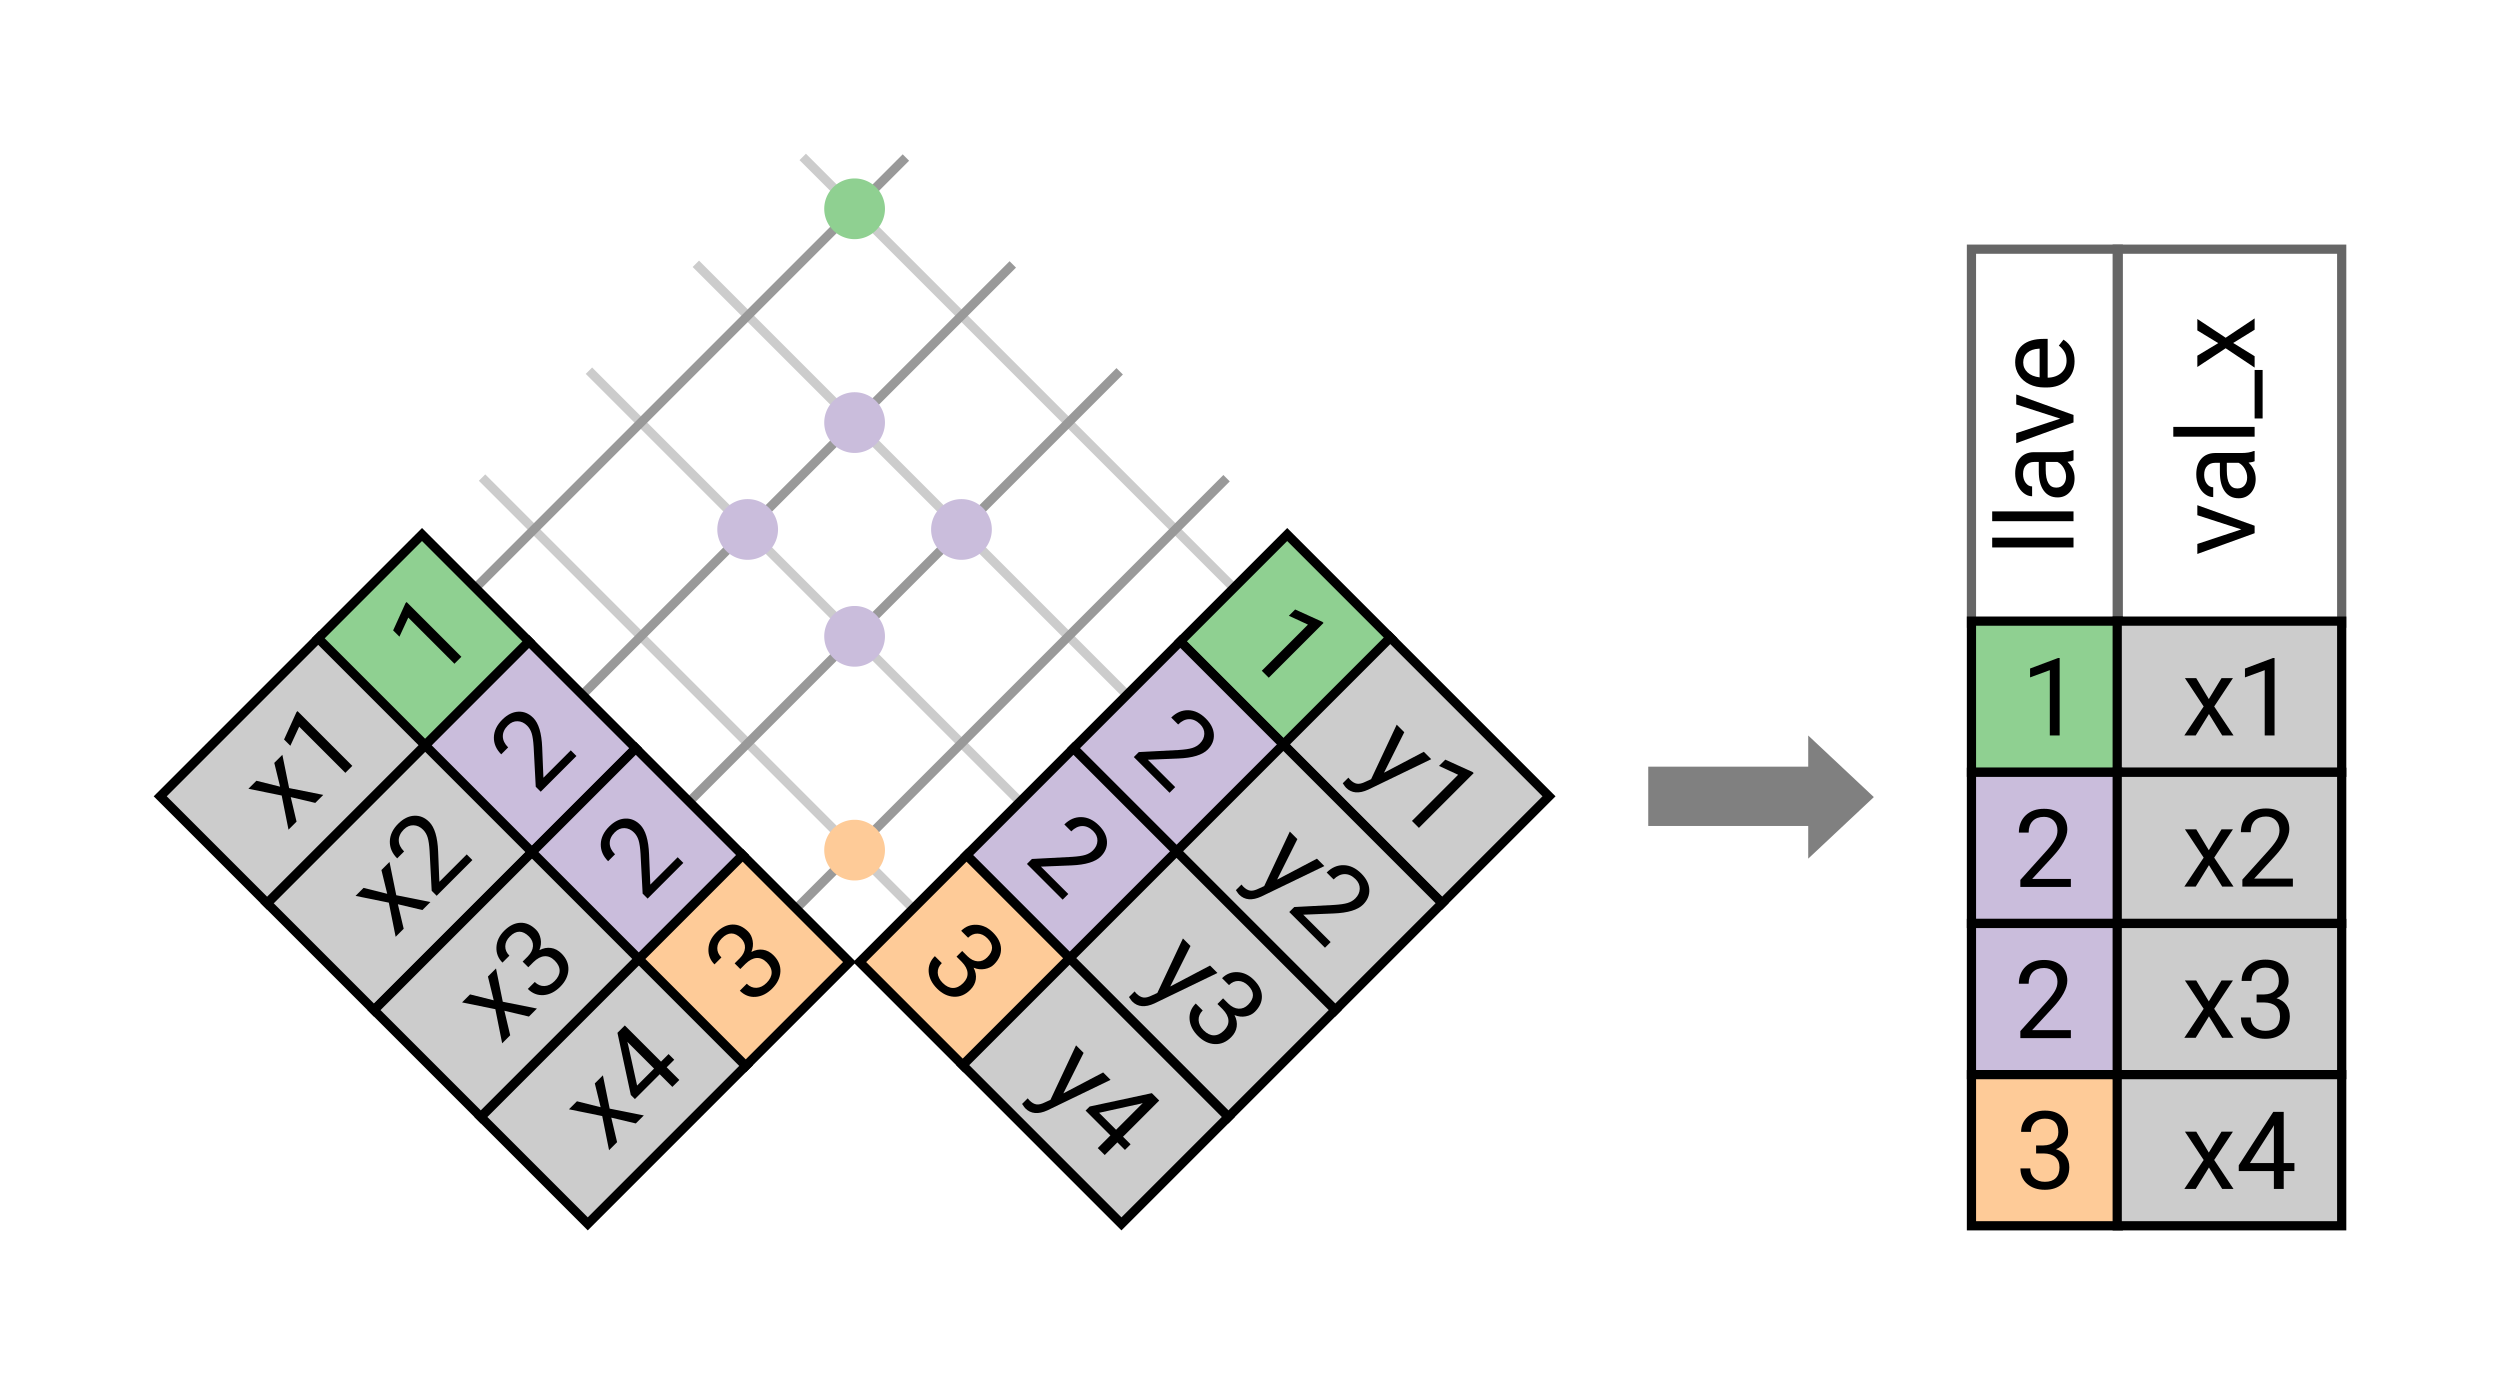 <?xml version="1.0" encoding="UTF-8" standalone="no"?>
<!-- Created with Inkscape (http://www.inkscape.org/) -->

<svg
   xmlns:dc="http://purl.org/dc/elements/1.1/"
   xmlns:cc="http://creativecommons.org/ns#"
   xmlns:rdf="http://www.w3.org/1999/02/22-rdf-syntax-ns#"
   xmlns:svg="http://www.w3.org/2000/svg"
   xmlns="http://www.w3.org/2000/svg"
   xmlns:sodipodi="http://sodipodi.sourceforge.net/DTD/sodipodi-0.dtd"
   xmlns:inkscape="http://www.inkscape.org/namespaces/inkscape"
   sodipodi:docname="join-semi-many-otp.svg"
   inkscape:version="0.92.3 (2405546, 2018-03-11)"
   version="1.1"
   id="svg2"
   viewBox="0 0 288.182 159.546"
   height="45.028mm"
   width="81.331mm">
  <defs
     id="defs4">
    <inkscape:perspective
       sodipodi:type="inkscape:persp3d"
       inkscape:vp_x="0 : 127.00842 : 1"
       inkscape:vp_y="0 : 999.99993 : 0"
       inkscape:vp_z="544.62367 : 127.00842 : 1"
       inkscape:persp3d-origin="272.31183 : 84.672281 : 1"
       id="perspective4714" />
    <inkscape:perspective
       id="perspective4714-3"
       inkscape:persp3d-origin="272.31183 : 84.672281 : 1"
       inkscape:vp_z="544.62367 : 127.00842 : 1"
       inkscape:vp_y="0 : 999.99993 : 0"
       inkscape:vp_x="0 : 127.00842 : 1"
       sodipodi:type="inkscape:persp3d" />
  </defs>
  <sodipodi:namedview
     inkscape:guide-bbox="true"
     showguides="true"
     inkscape:window-maximized="1"
     inkscape:window-y="0"
     inkscape:window-x="1920"
     inkscape:window-height="732"
     inkscape:window-width="1366"
     fit-margin-bottom="5"
     fit-margin-right="5"
     fit-margin-left="5"
     fit-margin-top="5"
     showgrid="false"
     inkscape:current-layer="g4643"
     inkscape:document-units="px"
     inkscape:cy="138.03119"
     inkscape:cx="183.69458"
     inkscape:zoom="2.828427"
     inkscape:pageshadow="2"
     inkscape:pageopacity="0.0"
     borderopacity="1.0"
     bordercolor="#666666"
     pagecolor="#ffffff"
     id="base">
    <sodipodi:guide
       position="178.559,74.795"
       orientation="0,1"
       id="guide105"
       inkscape:locked="false" />
  </sodipodi:namedview>
  <g
     inkscape:label="Layer 1"
     inkscape:groupmode="layer"
     id="layer1"
     transform="translate(-295.264,-241.054)" />
  <g
     id="g4643"
     transform="translate(-237.514,-122.305)">
    <g
       id="g141"
       transform="translate(-9.3454988e-6)">
      <path
         style="fill:none;fill-opacity:1;stroke:#666666;stroke-width:1.063;stroke-miterlimit:4;stroke-dasharray:none"
         d="m 464.769,151.027 h 16.925 v 43.113 h -16.925 z"
         id="rect4786" />
      <path
         style="fill:none;fill-opacity:1;stroke:#666666;stroke-width:1.063;stroke-miterlimit:4;stroke-dasharray:none"
         d="m 481.571,151.027 h 25.877 v 43.113 h -25.877 z"
         id="rect4788" />
      <path
         style="fill:#8fd091;fill-opacity:1;stroke:#000000;stroke-width:1.063;stroke-miterlimit:4;stroke-dasharray:none"
         d="m 464.769,193.903 h 16.925 v 17.425 h -16.925 z"
         id="rect4646" />
      <path
         style="fill:#cccccc;fill-opacity:1;stroke:#000000;stroke-width:1.063;stroke-miterlimit:4;stroke-dasharray:none"
         d="m 481.571,193.903 h 25.877 v 17.425 h -25.877 z"
         id="rect4648" />
      <path
         style="fill:#cabddc;fill-opacity:1;stroke:#000000;stroke-width:1.063;stroke-miterlimit:4;stroke-dasharray:none"
         d="m 464.769,211.328 h 16.925 v 17.425 h -16.925 z"
         id="rect4650" />
      <path
         style="fill:#cabddc;fill-opacity:1;stroke:#000000;stroke-width:1.063;stroke-miterlimit:4;stroke-dasharray:none"
         d="m 464.769,228.753 h 16.925 v 17.425 h -16.925 z"
         id="rect4652" />
      <path
         style="fill:#fecb98;fill-opacity:1;stroke:#000000;stroke-width:1.063;stroke-miterlimit:4;stroke-dasharray:none"
         d="m 464.769,246.178 h 16.925 v 17.425 h -16.925 z"
         id="rect4654" />
      <path
         style="fill:#cccccc;fill-opacity:1;stroke:#000000;stroke-width:1.063;stroke-miterlimit:4;stroke-dasharray:none"
         d="m 481.571,211.328 h 25.877 v 17.425 h -25.877 z"
         id="rect4656" />
      <path
         style="fill:#cccccc;fill-opacity:1;stroke:#000000;stroke-width:1.063;stroke-miterlimit:4;stroke-dasharray:none"
         d="m 481.571,228.753 h 25.877 v 17.425 h -25.877 z"
         id="rect4658" />
      <path
         style="fill:#cccccc;fill-opacity:1;stroke:#000000;stroke-width:1.063;stroke-miterlimit:4;stroke-dasharray:none"
         d="m 481.571,246.178 h 25.877 v 17.425 h -25.877 z"
         id="rect4660" />
      <g
         aria-label="x1"
         style="font-style:normal;font-weight:normal;line-height:0%;font-family:sans-serif;letter-spacing:0px;word-spacing:0px;fill:#000000;fill-opacity:1;stroke:none;stroke-width:1px;stroke-linecap:butt;stroke-linejoin:miter;stroke-opacity:1"
         id="text4662">
        <path
           d="m 492.129,202.887 1.465,-2.411 h 1.318 l -2.161,3.265 2.228,3.339 h -1.306 l -1.526,-2.472 -1.526,2.472 h -1.312 l 2.228,-3.339 -2.161,-3.265 h 1.306 z"
           style="font-style:normal;font-variant:normal;font-weight:normal;font-stretch:normal;font-size:12.5px;line-height:1.25;font-family:Roboto;-inkscape-font-specification:Roboto"
           id="path119" />
        <path
           d="m 499.709,207.08 h -1.135 v -7.526 l -2.277,0.836 v -1.025 l 3.235,-1.215 h 0.177 z"
           style="font-style:normal;font-variant:normal;font-weight:normal;font-stretch:normal;font-size:12.5px;line-height:1.25;font-family:Roboto;-inkscape-font-specification:Roboto"
           id="path121" />
      </g>
      <g
         aria-label="1"
         style="font-style:normal;font-weight:normal;line-height:0%;font-family:sans-serif;letter-spacing:0px;word-spacing:0px;fill:#000000;fill-opacity:1;stroke:none;stroke-width:1px;stroke-linecap:butt;stroke-linejoin:miter;stroke-opacity:1"
         id="text4666">
        <path
           d="m 474.938,207.08 h -1.135 v -7.526 l -2.277,0.836 v -1.025 l 3.235,-1.215 h 0.177 z"
           style="font-style:normal;font-variant:normal;font-weight:normal;font-stretch:normal;font-size:12.5px;line-height:1.25;font-family:Roboto;-inkscape-font-specification:Roboto"
           id="path124" />
      </g>
      <g
         aria-label="x2"
         style="font-style:normal;font-weight:normal;line-height:0%;font-family:sans-serif;letter-spacing:0px;word-spacing:0px;fill:#000000;fill-opacity:1;stroke:none;stroke-width:1px;stroke-linecap:butt;stroke-linejoin:miter;stroke-opacity:1"
         id="text4670">
        <path
           d="m 492.129,220.312 1.465,-2.411 h 1.318 l -2.161,3.265 2.228,3.339 h -1.306 l -1.526,-2.472 -1.526,2.472 h -1.312 l 2.228,-3.339 -2.161,-3.265 h 1.306 z"
           style="font-style:normal;font-variant:normal;font-weight:normal;font-stretch:normal;font-size:12.5px;line-height:1.25;font-family:Roboto;-inkscape-font-specification:Roboto"
           id="path127" />
        <path
           d="m 501.821,224.505 h -5.823 v -0.812 l 3.076,-3.418 q 0.684,-0.775 0.94,-1.257 0.262,-0.488 0.262,-1.007 0,-0.696 -0.421,-1.141 -0.421,-0.446 -1.123,-0.446 -0.842,0 -1.312,0.482 -0.464,0.476 -0.464,1.331 h -1.129 q 0,-1.227 0.787,-1.984 0.793,-0.757 2.118,-0.757 1.239,0 1.959,0.653 0.72,0.647 0.72,1.727 0,1.312 -1.672,3.125 l -2.38,2.582 h 4.462 z"
           style="font-style:normal;font-variant:normal;font-weight:normal;font-stretch:normal;font-size:12.5px;line-height:1.25;font-family:Roboto;-inkscape-font-specification:Roboto"
           id="path129" />
      </g>
      <g
         aria-label="2"
         style="font-style:normal;font-weight:normal;line-height:0%;font-family:sans-serif;letter-spacing:0px;word-spacing:0px;fill:#000000;fill-opacity:1;stroke:none;stroke-width:1px;stroke-linecap:butt;stroke-linejoin:miter;stroke-opacity:1"
         id="text4674">
        <path
           d="m 476.228,224.545 h -5.823 v -0.812 l 3.076,-3.418 q 0.684,-0.775 0.94,-1.257 0.262,-0.488 0.262,-1.007 0,-0.696 -0.421,-1.141 -0.421,-0.446 -1.123,-0.446 -0.842,0 -1.312,0.482 -0.464,0.476 -0.464,1.331 h -1.129 q 0,-1.227 0.787,-1.984 0.793,-0.757 2.118,-0.757 1.239,0 1.959,0.653 0.72,0.647 0.72,1.727 0,1.312 -1.672,3.125 l -2.38,2.582 h 4.462 z"
           style="font-style:normal;font-variant:normal;font-weight:normal;font-stretch:normal;font-size:12.5px;line-height:1.25;font-family:Roboto;-inkscape-font-specification:Roboto"
           id="path132" />
      </g>
      <g
         aria-label="x3"
         style="font-style:normal;font-weight:normal;line-height:0%;font-family:sans-serif;letter-spacing:0px;word-spacing:0px;fill:#000000;fill-opacity:1;stroke:none;stroke-width:1px;stroke-linecap:butt;stroke-linejoin:miter;stroke-opacity:1"
         id="text4678">
        <path
           d="m 492.129,237.737 1.465,-2.411 h 1.318 l -2.161,3.265 2.228,3.339 h -1.306 l -1.526,-2.472 -1.526,2.472 h -1.312 l 2.228,-3.339 -2.161,-3.265 h 1.306 z"
           style="font-style:normal;font-variant:normal;font-weight:normal;font-stretch:normal;font-size:12.5px;line-height:1.25;font-family:Roboto;-inkscape-font-specification:Roboto"
           id="path135" />
        <path
           d="m 497.64,236.937 h 0.848 q 0.8,-0.012 1.257,-0.421 0.458,-0.409 0.458,-1.105 0,-1.562 -1.556,-1.562 -0.732,0 -1.172,0.421 -0.433,0.415 -0.433,1.105 h -1.129 q 0,-1.056 0.769,-1.752 0.775,-0.702 1.965,-0.702 1.257,0 1.971,0.665 0.714,0.665 0.714,1.849 0,0.58 -0.378,1.123 -0.372,0.543 -1.019,0.812 0.732,0.232 1.129,0.769 0.403,0.537 0.403,1.312 0,1.196 -0.781,1.898 -0.781,0.702 -2.032,0.702 -1.251,0 -2.039,-0.677 -0.781,-0.677 -0.781,-1.788 h 1.135 q 0,0.702 0.458,1.123 0.458,0.421 1.227,0.421 0.818,0 1.251,-0.427 0.433,-0.427 0.433,-1.227 0,-0.775 -0.476,-1.19 -0.476,-0.415 -1.373,-0.427 h -0.848 z"
           style="font-style:normal;font-variant:normal;font-weight:normal;font-stretch:normal;font-size:12.5px;line-height:1.25;font-family:Roboto;-inkscape-font-specification:Roboto"
           id="path137" />
      </g>
      <g
         aria-label="2"
         style="font-style:normal;font-weight:normal;line-height:0%;font-family:sans-serif;letter-spacing:0px;word-spacing:0px;fill:#000000;fill-opacity:1;stroke:none;stroke-width:1px;stroke-linecap:butt;stroke-linejoin:miter;stroke-opacity:1"
         id="text4682">
        <path
           d="m 476.228,241.97 h -5.823 V 241.158 l 3.076,-3.418 q 0.684,-0.775 0.94,-1.257 0.262,-0.488 0.262,-1.007 0,-0.696 -0.421,-1.141 -0.421,-0.446 -1.123,-0.446 -0.842,0 -1.312,0.482 -0.464,0.476 -0.464,1.331 h -1.129 q 0,-1.227 0.787,-1.984 0.793,-0.757 2.118,-0.757 1.239,0 1.959,0.653 0.72,0.647 0.72,1.727 0,1.312 -1.672,3.125 l -2.38,2.582 h 4.462 z"
           style="font-style:normal;font-variant:normal;font-weight:normal;font-stretch:normal;font-size:12.5px;line-height:1.25;font-family:Roboto;-inkscape-font-specification:Roboto"
           id="path140" />
      </g>
      <g
         aria-label="x4"
         style="font-style:normal;font-weight:normal;line-height:0%;font-family:sans-serif;letter-spacing:0px;word-spacing:0px;fill:#000000;fill-opacity:1;stroke:none;stroke-width:1px;stroke-linecap:butt;stroke-linejoin:miter;stroke-opacity:1"
         id="text4686">
        <path
           d="m 492.129,255.162 1.465,-2.411 h 1.318 l -2.161,3.265 2.228,3.339 h -1.306 l -1.526,-2.472 -1.526,2.472 h -1.312 l 2.228,-3.339 -2.161,-3.265 h 1.306 z"
           style="font-style:normal;font-variant:normal;font-weight:normal;font-stretch:normal;font-size:12.5px;line-height:1.25;font-family:Roboto;-inkscape-font-specification:Roboto"
           id="path143" />
        <path
           d="m 500.765,256.371 h 1.233 v 0.922 h -1.233 v 2.063 h -1.135 v -2.063 h -4.047 v -0.665 l 3.979,-6.158 h 1.202 z m -3.9,0 h 2.765 v -4.358 l -0.134,0.244 z"
           style="font-style:normal;font-variant:normal;font-weight:normal;font-stretch:normal;font-size:12.5px;line-height:1.25;font-family:Roboto;-inkscape-font-specification:Roboto"
           id="path145" />
      </g>
      <g
         aria-label="3"
         style="font-style:normal;font-weight:normal;line-height:0%;font-family:sans-serif;letter-spacing:0px;word-spacing:0px;fill:#000000;fill-opacity:1;stroke:none;stroke-width:1px;stroke-linecap:butt;stroke-linejoin:miter;stroke-opacity:1"
         id="text4690">
        <path
           d="m 472.221,254.341 h 0.848 q 0.8,-0.012 1.257,-0.421 0.458,-0.409 0.458,-1.105 0,-1.562 -1.556,-1.562 -0.732,0 -1.172,0.421 -0.433,0.415 -0.433,1.105 h -1.129 q 0,-1.056 0.769,-1.752 0.775,-0.702 1.965,-0.702 1.257,0 1.971,0.665 0.714,0.665 0.714,1.849 0,0.58 -0.378,1.123 -0.372,0.543 -1.019,0.812 0.732,0.232 1.129,0.769 0.403,0.537 0.403,1.312 0,1.196 -0.781,1.898 -0.781,0.702 -2.032,0.702 -1.251,0 -2.039,-0.677 -0.781,-0.677 -0.781,-1.788 h 1.135 q 0,0.702 0.458,1.123 0.458,0.421 1.227,0.421 0.818,0 1.251,-0.427 0.433,-0.427 0.433,-1.227 0,-0.775 -0.476,-1.19 -0.476,-0.415 -1.373,-0.427 h -0.848 z"
           style="font-style:normal;font-variant:normal;font-weight:normal;font-stretch:normal;font-size:12.5px;line-height:1.25;font-family:Roboto;-inkscape-font-specification:Roboto"
           id="path148" />
      </g>
      <g
         aria-label="llave"
         transform="rotate(-90)"
         style="font-style:normal;font-weight:normal;line-height:0%;font-family:sans-serif;letter-spacing:0px;word-spacing:0px;fill:#000000;fill-opacity:1;stroke:none;stroke-width:1px;stroke-linecap:butt;stroke-linejoin:miter;stroke-opacity:1"
         id="text4790">
        <path
           d="m -184.281,476.534 h -1.129 v -9.375 h 1.129 z"
           style="font-style:normal;font-variant:normal;font-weight:normal;font-stretch:normal;font-size:12.5px;line-height:1.25;font-family:Roboto;-inkscape-font-specification:Roboto"
           id="path151" />
        <path
           d="m -181.254,476.534 h -1.129 v -9.375 h 1.129 z"
           style="font-style:normal;font-variant:normal;font-weight:normal;font-stretch:normal;font-size:12.5px;line-height:1.25;font-family:Roboto;-inkscape-font-specification:Roboto"
           id="path153" />
        <path
           d="m -175.376,476.534 q -0.098,-0.195 -0.159,-0.696 -0.787,0.818 -1.88,0.818 -0.977,0 -1.605,-0.549 -0.623,-0.555 -0.623,-1.404 0,-1.031 0.781,-1.599 0.787,-0.574 2.209,-0.574 h 1.099 v -0.519 q 0,-0.592 -0.354,-0.94 -0.354,-0.354 -1.044,-0.354 -0.604,0 -1.013,0.305 -0.409,0.305 -0.409,0.739 h -1.135 q 0,-0.494 0.348,-0.952 0.354,-0.464 0.952,-0.732 0.604,-0.269 1.324,-0.269 1.141,0 1.788,0.574 0.647,0.568 0.671,1.569 v 3.04 q 0,0.909 0.232,1.447 v 0.098 z m -1.874,-0.861 q 0.531,0 1.007,-0.275 0.476,-0.275 0.69,-0.714 v -1.355 h -0.885 q -2.075,0 -2.075,1.215 0,0.531 0.354,0.83 0.354,0.299 0.909,0.299 z"
           style="font-style:normal;font-variant:normal;font-weight:normal;font-stretch:normal;font-size:12.5px;line-height:1.25;font-family:Roboto;-inkscape-font-specification:Roboto"
           id="path155" />
        <path
           d="m -170.56,475.002 1.636,-5.072 h 1.154 l -2.368,6.604 h -0.861 l -2.393,-6.604 h 1.154 z"
           style="font-style:normal;font-variant:normal;font-weight:normal;font-stretch:normal;font-size:12.5px;line-height:1.25;font-family:Roboto;-inkscape-font-specification:Roboto"
           id="path157" />
        <path
           d="m -163.944,476.656 q -1.343,0 -2.185,-0.879 -0.842,-0.885 -0.842,-2.362 v -0.208 q 0,-0.983 0.372,-1.752 0.378,-0.775 1.05,-1.208 0.677,-0.439 1.465,-0.439 1.288,0 2.002,0.848 0.714,0.848 0.714,2.429 v 0.47 h -4.474 q 0.024,0.977 0.568,1.581 0.549,0.598 1.392,0.598 0.598,0 1.013,-0.244 0.415,-0.244 0.726,-0.647 l 0.69,0.537 q -0.83,1.276 -2.49,1.276 z m -0.14,-5.92 q -0.684,0 -1.147,0.5 -0.464,0.494 -0.574,1.392 h 3.308 v -0.085 q -0.049,-0.861 -0.464,-1.331 -0.415,-0.476 -1.123,-0.476 z"
           style="font-style:normal;font-variant:normal;font-weight:normal;font-stretch:normal;font-size:12.5px;line-height:1.25;font-family:Roboto;-inkscape-font-specification:Roboto"
           id="path159" />
      </g>
      <g
         aria-label="val_x"
         transform="rotate(-90)"
         style="font-style:normal;font-weight:normal;line-height:0%;font-family:sans-serif;letter-spacing:0px;word-spacing:0px;fill:#000000;fill-opacity:1;stroke:none;stroke-width:1px;stroke-linecap:butt;stroke-linejoin:miter;stroke-opacity:1"
         id="text4794">
        <path
           d="m -183.329,495.879 1.636,-5.072 h 1.154 l -2.368,6.604 h -0.861 l -2.393,-6.604 h 1.154 z"
           style="font-style:normal;font-variant:normal;font-weight:normal;font-stretch:normal;font-size:12.5px;line-height:1.25;font-family:Roboto;-inkscape-font-specification:Roboto"
           id="path162" />
        <path
           d="m -175.474,497.411 q -0.098,-0.195 -0.159,-0.696 -0.787,0.818 -1.88,0.818 -0.977,0 -1.605,-0.549 -0.623,-0.555 -0.623,-1.404 0,-1.031 0.781,-1.599 0.787,-0.574 2.209,-0.574 h 1.099 v -0.519 q 0,-0.592 -0.354,-0.94 -0.354,-0.354 -1.044,-0.354 -0.604,0 -1.013,0.305 -0.409,0.305 -0.409,0.739 h -1.135 q 0,-0.494 0.348,-0.952 0.354,-0.464 0.952,-0.732 0.604,-0.269 1.324,-0.269 1.141,0 1.788,0.574 0.647,0.568 0.671,1.569 v 3.04 q 0,0.909 0.232,1.447 v 0.098 z m -1.874,-0.861 q 0.531,0 1.007,-0.275 0.476,-0.275 0.69,-0.714 v -1.355 h -0.885 q -2.075,0 -2.075,1.215 0,0.531 0.354,0.83 0.354,0.299 0.909,0.299 z"
           style="font-style:normal;font-variant:normal;font-weight:normal;font-stretch:normal;font-size:12.5px;line-height:1.25;font-family:Roboto;-inkscape-font-specification:Roboto"
           id="path164" />
        <path
           d="m -171.513,497.411 h -1.129 v -9.375 h 1.129 z"
           style="font-style:normal;font-variant:normal;font-weight:normal;font-stretch:normal;font-size:12.5px;line-height:1.25;font-family:Roboto;-inkscape-font-specification:Roboto"
           id="path166" />
        <path
           d="m -164.951,498.333 h -5.591 v -0.922 h 5.591 z"
           style="font-style:normal;font-variant:normal;font-weight:normal;font-stretch:normal;font-size:12.5px;line-height:1.25;font-family:Roboto;-inkscape-font-specification:Roboto"
           id="path168" />
        <path
           d="m -161.857,493.218 1.465,-2.411 h 1.318 l -2.161,3.265 2.228,3.339 h -1.306 l -1.526,-2.472 -1.526,2.472 h -1.312 l 2.228,-3.339 -2.161,-3.265 h 1.306 z"
           style="font-style:normal;font-variant:normal;font-weight:normal;font-stretch:normal;font-size:12.5px;line-height:1.25;font-family:Roboto;-inkscape-font-specification:Roboto"
           id="path170" />
      </g>
    </g>
    <g
       id="g209"
       transform="translate(0,7.041)">
      <g
         transform="translate(-0.586)"
         id="g109">
        <path
           transform="matrix(0,0.785,-0.483,0,528.638,-117.745)"
           style="fill:#808080;fill-opacity:1;stroke:none;stroke-width:2.16;stroke-miterlimit:4;stroke-dasharray:none"
           inkscape:transform-center-x="-1.2602661"
           inkscape:transform-center-y="-1.218691e-005"
           d="m 422.915,169.979 -9.043,0 -9.043,0 4.521,-7.831 4.521,-7.831 4.521,7.831 z"
           id="path5134" />
        <path
           style="fill:#808080;fill-opacity:1;stroke:none;stroke-width:3.543;stroke-miterlimit:4;stroke-dasharray:none"
           d="m 428.097,203.638 h 19.95 v 6.836 h -19.95 z"
           id="rect5136" />
      </g>
      <g
         transform="rotate(-45,327.529,198.558)"
         id="g3510">
        <path
           style="fill:#b3b3b3;fill-rule:evenodd;stroke:#cccccc;stroke-width:1.044px;stroke-linecap:butt;stroke-linejoin:miter;stroke-opacity:1"
           d="m 323.141,154.228 10e-6,100"
           id="path4859"
           inkscape:connector-curvature="0" />
        <path
           inkscape:connector-curvature="0"
           id="path4853"
           d="m 375.417,154.228 2e-5,100"
           style="fill:#b3b3b3;fill-rule:evenodd;stroke:#cccccc;stroke-width:1.044px;stroke-linecap:butt;stroke-linejoin:miter;stroke-opacity:1" />
        <path
           style="fill:#b3b3b3;fill-rule:evenodd;stroke:#cccccc;stroke-width:1.044px;stroke-linecap:butt;stroke-linejoin:miter;stroke-opacity:1"
           d="m 357.992,154.228 10e-6,100"
           id="path4855"
           inkscape:connector-curvature="0" />
        <path
           inkscape:connector-curvature="0"
           id="path4857"
           d="m 340.567,154.228 10e-6,100"
           style="fill:#b3b3b3;fill-rule:evenodd;stroke:#cccccc;stroke-width:1.044px;stroke-linecap:butt;stroke-linejoin:miter;stroke-opacity:1" />
        <path
           transform="rotate(90)"
           style="fill:#8fd091;fill-opacity:1;stroke:#000000;stroke-width:1.063;stroke-miterlimit:4;stroke-dasharray:none"
           d="m 224.499,-384.129 h 16.925 v 17.425 h -16.925 z"
           id="rect4769" />
        <path
           transform="rotate(90)"
           style="fill:#cccccc;fill-opacity:1;stroke:#000000;stroke-width:1.063;stroke-miterlimit:4;stroke-dasharray:none"
           d="m 241.3,-384.129 h 25.877 v 17.425 h -25.877 z"
           id="rect4775" />
        <path
           transform="rotate(90)"
           style="fill:#cabddc;fill-opacity:1;stroke:#000000;stroke-width:1.063;stroke-miterlimit:4;stroke-dasharray:none"
           d="m 224.499,-366.704 h 16.925 v 17.425 h -16.925 z"
           id="use5269" />
        <path
           transform="rotate(90)"
           style="fill:#cabddc;fill-opacity:1;stroke:#000000;stroke-width:1.063;stroke-miterlimit:4;stroke-dasharray:none"
           d="m 224.499,-349.279 h 16.925 v 17.425 h -16.925 z"
           id="use5271" />
        <path
           transform="rotate(90)"
           style="fill:#fecb98;fill-opacity:1;stroke:#000000;stroke-width:1.063;stroke-miterlimit:4;stroke-dasharray:none"
           d="m 224.499,-331.854 h 16.925 v 17.425 h -16.925 z"
           id="use5273" />
        <path
           transform="rotate(90)"
           style="fill:#cccccc;fill-opacity:1;stroke:#000000;stroke-width:1.063;stroke-miterlimit:4;stroke-dasharray:none"
           d="m 241.3,-366.704 h 25.877 v 17.425 h -25.877 z"
           id="use5277" />
        <path
           transform="rotate(90)"
           style="fill:#cccccc;fill-opacity:1;stroke:#000000;stroke-width:1.063;stroke-miterlimit:4;stroke-dasharray:none"
           d="m 241.3,-349.279 h 25.877 v 17.425 h -25.877 z"
           id="use5279" />
        <path
           transform="rotate(90)"
           style="fill:#cccccc;fill-opacity:1;stroke:#000000;stroke-width:1.063;stroke-miterlimit:4;stroke-dasharray:none"
           d="m 241.3,-331.854 h 25.877 v 17.425 h -25.877 z"
           id="use5281" />
        <g
           aria-label="y1"
           transform="rotate(90)"
           style="font-style:normal;font-weight:normal;line-height:0%;font-family:sans-serif;letter-spacing:0px;word-spacing:0px;fill:#000000;fill-opacity:1;stroke:none;stroke-width:1px;stroke-linecap:butt;stroke-linejoin:miter;stroke-opacity:1"
           id="text4614">
          <path
             d="m 251.804,-372.606 1.538,-4.95 h 1.208 l -2.655,7.623 q -0.616,1.648 -1.959,1.648 l -0.214,-0.018 -0.421,-0.079 v -0.916 l 0.305,0.024 q 0.574,0 0.891,-0.232 0.323,-0.232 0.531,-0.848 l 0.25,-0.671 -2.356,-6.531 h 1.233 z"
             style="font-style:normal;font-variant:normal;font-weight:normal;font-stretch:normal;font-size:12.5px;line-height:1.25;font-family:Roboto;-inkscape-font-specification:Roboto"
             id="path183" />
          <path
             d="m 259.146,-370.952 h -1.135 v -7.526 l -2.277,0.836 v -1.025 l 3.235,-1.215 h 0.177 z"
             style="font-style:normal;font-variant:normal;font-weight:normal;font-stretch:normal;font-size:12.5px;line-height:1.25;font-family:Roboto;-inkscape-font-specification:Roboto"
             id="path185" />
        </g>
        <g
           aria-label="1"
           transform="rotate(90)"
           style="font-style:normal;font-weight:normal;line-height:0%;font-family:sans-serif;letter-spacing:0px;word-spacing:0px;fill:#000000;fill-opacity:1;stroke:none;stroke-width:1px;stroke-linecap:butt;stroke-linejoin:miter;stroke-opacity:1"
           id="text4618">
          <path
             d="m 234.667,-370.952 h -1.135 v -7.526 l -2.277,0.836 v -1.025 l 3.235,-1.215 h 0.177 z"
             style="font-style:normal;font-variant:normal;font-weight:normal;font-stretch:normal;font-size:12.5px;line-height:1.25;font-family:Roboto;-inkscape-font-specification:Roboto"
             id="path188" />
        </g>
        <g
           aria-label="y2"
           transform="rotate(90)"
           style="font-style:normal;font-weight:normal;line-height:0%;font-family:sans-serif;letter-spacing:0px;word-spacing:0px;fill:#000000;fill-opacity:1;stroke:none;stroke-width:1px;stroke-linecap:butt;stroke-linejoin:miter;stroke-opacity:1"
           id="text4622">
          <path
             d="m 251.804,-355.181 1.538,-4.95 h 1.208 l -2.655,7.623 q -0.616,1.648 -1.959,1.648 l -0.214,-0.018 -0.421,-0.079 v -0.916 l 0.305,0.024 q 0.574,0 0.891,-0.232 0.323,-0.232 0.531,-0.848 l 0.25,-0.671 -2.356,-6.531 h 1.233 z"
             style="font-style:normal;font-variant:normal;font-weight:normal;font-stretch:normal;font-size:12.5px;line-height:1.25;font-family:Roboto;-inkscape-font-specification:Roboto"
             id="path191" />
          <path
             d="m 261.258,-353.527 h -5.823 v -0.812 l 3.076,-3.418 q 0.684,-0.775 0.94,-1.257 0.262,-0.488 0.262,-1.007 0,-0.696 -0.421,-1.141 -0.421,-0.446 -1.123,-0.446 -0.842,0 -1.312,0.482 -0.464,0.476 -0.464,1.331 h -1.129 q 0,-1.227 0.787,-1.984 0.793,-0.757 2.118,-0.757 1.239,0 1.959,0.653 0.72,0.647 0.72,1.727 0,1.312 -1.672,3.125 l -2.38,2.582 h 4.462 z"
             style="font-style:normal;font-variant:normal;font-weight:normal;font-stretch:normal;font-size:12.5px;line-height:1.25;font-family:Roboto;-inkscape-font-specification:Roboto"
             id="path193" />
        </g>
        <g
           aria-label="2"
           transform="rotate(90)"
           style="font-style:normal;font-weight:normal;line-height:0%;font-family:sans-serif;letter-spacing:0px;word-spacing:0px;fill:#000000;fill-opacity:1;stroke:none;stroke-width:1px;stroke-linecap:butt;stroke-linejoin:miter;stroke-opacity:1"
           id="text4626">
          <path
             d="m 235.958,-353.487 h -5.823 v -0.812 l 3.076,-3.418 q 0.684,-0.775 0.94,-1.257 0.262,-0.488 0.262,-1.007 0,-0.696 -0.421,-1.141 -0.421,-0.446 -1.123,-0.446 -0.842,0 -1.312,0.482 -0.464,0.476 -0.464,1.331 h -1.129 q 0,-1.227 0.787,-1.984 0.793,-0.757 2.118,-0.757 1.239,0 1.959,0.653 0.72,0.647 0.72,1.727 0,1.312 -1.672,3.125 l -2.38,2.582 h 4.462 z"
             style="font-style:normal;font-variant:normal;font-weight:normal;font-stretch:normal;font-size:12.5px;line-height:1.25;font-family:Roboto;-inkscape-font-specification:Roboto"
             id="path196" />
        </g>
        <g
           aria-label="y3"
           transform="rotate(90)"
           style="font-style:normal;font-weight:normal;line-height:0%;font-family:sans-serif;letter-spacing:0px;word-spacing:0px;fill:#000000;fill-opacity:1;stroke:none;stroke-width:1px;stroke-linecap:butt;stroke-linejoin:miter;stroke-opacity:1"
           id="text4630">
          <path
             d="m 251.804,-337.756 1.538,-4.95 h 1.208 l -2.655,7.623 q -0.616,1.648 -1.959,1.648 l -0.214,-0.018 -0.421,-0.079 v -0.916 l 0.305,0.024 q 0.574,0 0.891,-0.232 0.323,-0.232 0.531,-0.848 l 0.25,-0.671 -2.356,-6.531 h 1.233 z"
             style="font-style:normal;font-variant:normal;font-weight:normal;font-stretch:normal;font-size:12.5px;line-height:1.25;font-family:Roboto;-inkscape-font-specification:Roboto"
             id="path199" />
          <path
             d="m 257.077,-341.095 h 0.848 q 0.8,-0.012 1.257,-0.421 0.458,-0.409 0.458,-1.105 0,-1.562 -1.556,-1.562 -0.732,0 -1.172,0.421 -0.433,0.415 -0.433,1.105 h -1.129 q 0,-1.056 0.769,-1.752 0.775,-0.702 1.965,-0.702 1.257,0 1.971,0.665 0.714,0.665 0.714,1.849 0,0.58 -0.378,1.123 -0.372,0.543 -1.019,0.812 0.732,0.232 1.129,0.769 0.403,0.537 0.403,1.312 0,1.196 -0.781,1.898 -0.781,0.702 -2.032,0.702 -1.251,0 -2.039,-0.677 -0.781,-0.677 -0.781,-1.788 h 1.135 q 0,0.702 0.458,1.123 0.458,0.421 1.227,0.421 0.818,0 1.251,-0.427 0.433,-0.427 0.433,-1.227 0,-0.775 -0.476,-1.19 -0.476,-0.415 -1.373,-0.427 h -0.848 z"
             style="font-style:normal;font-variant:normal;font-weight:normal;font-stretch:normal;font-size:12.5px;line-height:1.25;font-family:Roboto;-inkscape-font-specification:Roboto"
             id="path201" />
        </g>
        <g
           aria-label="2"
           transform="rotate(90)"
           style="font-style:normal;font-weight:normal;line-height:0%;font-family:sans-serif;letter-spacing:0px;word-spacing:0px;fill:#000000;fill-opacity:1;stroke:none;stroke-width:1px;stroke-linecap:butt;stroke-linejoin:miter;stroke-opacity:1"
           id="text4634">
          <path
             d="m 235.958,-336.062 h -5.823 v -0.812 l 3.076,-3.418 q 0.684,-0.775 0.94,-1.257 0.262,-0.488 0.262,-1.007 0,-0.696 -0.421,-1.141 -0.421,-0.446 -1.123,-0.446 -0.842,0 -1.312,0.482 -0.464,0.476 -0.464,1.331 h -1.129 q 0,-1.227 0.787,-1.984 0.793,-0.757 2.118,-0.757 1.239,0 1.959,0.653 0.72,0.647 0.72,1.727 0,1.312 -1.672,3.125 l -2.38,2.582 h 4.462 z"
             style="font-style:normal;font-variant:normal;font-weight:normal;font-stretch:normal;font-size:12.5px;line-height:1.25;font-family:Roboto;-inkscape-font-specification:Roboto"
             id="path204" />
        </g>
        <g
           aria-label="y4"
           transform="rotate(90)"
           style="font-style:normal;font-weight:normal;line-height:0%;font-family:sans-serif;letter-spacing:0px;word-spacing:0px;fill:#000000;fill-opacity:1;stroke:none;stroke-width:1px;stroke-linecap:butt;stroke-linejoin:miter;stroke-opacity:1"
           id="text4638">
          <path
             d="m 251.804,-320.331 1.538,-4.95 h 1.208 l -2.655,7.623 q -0.616,1.648 -1.959,1.648 l -0.214,-0.018 -0.421,-0.079 v -0.916 l 0.305,0.024 q 0.574,0 0.891,-0.232 0.323,-0.232 0.531,-0.848 l 0.25,-0.671 -2.356,-6.531 h 1.233 z"
             style="font-style:normal;font-variant:normal;font-weight:normal;font-stretch:normal;font-size:12.5px;line-height:1.25;font-family:Roboto;-inkscape-font-specification:Roboto"
             id="path207" />
          <path
             d="m 260.202,-321.661 h 1.233 v 0.922 h -1.233 v 2.063 h -1.135 v -2.063 h -4.047 v -0.665 l 3.979,-6.158 h 1.202 z m -3.9,0 h 2.765 v -4.358 l -0.134,0.244 z"
             style="font-style:normal;font-variant:normal;font-weight:normal;font-stretch:normal;font-size:12.5px;line-height:1.25;font-family:Roboto;-inkscape-font-specification:Roboto"
             id="path209" />
        </g>
        <g
           aria-label="3"
           transform="rotate(90)"
           style="font-style:normal;font-weight:normal;line-height:0%;font-family:sans-serif;letter-spacing:0px;word-spacing:0px;fill:#000000;fill-opacity:1;stroke:none;stroke-width:1px;stroke-linecap:butt;stroke-linejoin:miter;stroke-opacity:1"
           id="text4642">
          <path
             d="m 231.951,-323.691 h 0.848 q 0.8,-0.012 1.257,-0.421 0.458,-0.409 0.458,-1.105 0,-1.562 -1.556,-1.562 -0.732,0 -1.172,0.421 -0.433,0.415 -0.433,1.105 h -1.129 q 0,-1.056 0.769,-1.752 0.775,-0.702 1.965,-0.702 1.257,0 1.971,0.665 0.714,0.665 0.714,1.849 0,0.58 -0.378,1.123 -0.372,0.543 -1.019,0.812 0.732,0.232 1.129,0.769 0.403,0.537 0.403,1.312 0,1.196 -0.781,1.898 -0.781,0.702 -2.032,0.702 -1.251,0 -2.039,-0.677 -0.781,-0.677 -0.781,-1.788 h 1.135 q 0,0.702 0.458,1.123 0.458,0.421 1.227,0.421 0.818,0 1.251,-0.427 0.433,-0.427 0.433,-1.227 0,-0.775 -0.476,-1.19 -0.476,-0.415 -1.373,-0.427 h -0.848 z"
             style="font-style:normal;font-variant:normal;font-weight:normal;font-stretch:normal;font-size:12.5px;line-height:1.25;font-family:Roboto;-inkscape-font-specification:Roboto"
             id="path212" />
        </g>
        <path
           inkscape:connector-curvature="0"
           id="path5045"
           d="m 283.778,162.689 100,-1e-5"
           style="fill:none;fill-rule:evenodd;stroke:#999999;stroke-width:1.044px;stroke-linecap:butt;stroke-linejoin:miter;stroke-opacity:1" />
        <path
           style="fill:none;fill-rule:evenodd;stroke:#999999;stroke-width:1.044px;stroke-linecap:butt;stroke-linejoin:miter;stroke-opacity:1"
           d="m 283.778,214.964 100,-1e-5"
           id="path4700"
           inkscape:connector-curvature="0" />
        <path
           inkscape:connector-curvature="0"
           id="path4698"
           d="m 283.778,197.539 100,-1e-5"
           style="fill:none;fill-rule:evenodd;stroke:#999999;stroke-width:1.044px;stroke-linecap:butt;stroke-linejoin:miter;stroke-opacity:1" />
        <path
           style="fill:none;fill-rule:evenodd;stroke:#999999;stroke-width:1.044px;stroke-linecap:butt;stroke-linejoin:miter;stroke-opacity:1"
           d="m 283.778,180.114 100,-1e-5"
           id="path4696"
           inkscape:connector-curvature="0" />
        <path
           transform="scale(-1,1)"
           style="fill:#cccccc;fill-opacity:1;stroke:#000000;stroke-width:1.063;stroke-miterlimit:4;stroke-dasharray:none"
           d="m -296.805,171.401 h 25.877 v 17.425 h -25.877 z"
           id="use4459" />
        <path
           transform="scale(-1,1)"
           style="fill:#cccccc;fill-opacity:1;stroke:#000000;stroke-width:1.063;stroke-miterlimit:4;stroke-dasharray:none"
           d="m -296.805,188.826 h 25.877 v 17.425 h -25.877 z"
           id="use4461" />
        <path
           transform="scale(-1,1)"
           style="fill:#cccccc;fill-opacity:1;stroke:#000000;stroke-width:1.063;stroke-miterlimit:4;stroke-dasharray:none"
           d="m -296.805,206.251 h 25.877 v 17.425 h -25.877 z"
           id="use4463" />
        <path
           transform="scale(-1,1)"
           style="fill:#cabddc;fill-opacity:1;stroke:#000000;stroke-width:1.063;stroke-miterlimit:4;stroke-dasharray:none"
           d="m -313.607,171.401 h 16.925 v 17.425 h -16.925 z"
           id="use4467" />
        <path
           transform="scale(-1,1)"
           style="fill:#cabddc;fill-opacity:1;stroke:#000000;stroke-width:1.063;stroke-miterlimit:4;stroke-dasharray:none"
           d="m -313.607,188.826 h 16.925 v 17.425 h -16.925 z"
           id="use4469" />
        <path
           transform="scale(-1,1)"
           style="fill:#fecb98;fill-opacity:1;stroke:#000000;stroke-width:1.063;stroke-miterlimit:4;stroke-dasharray:none"
           d="m -313.607,206.251 h 16.925 v 17.425 h -16.925 z"
           id="use4471" />
        <path
           transform="scale(-1,1)"
           style="fill:#cccccc;fill-opacity:1;stroke:#000000;stroke-width:1.063;stroke-miterlimit:4;stroke-dasharray:none"
           d="m -296.805,153.976 h 25.877 v 17.425 h -25.877 z"
           id="rect4940" />
        <path
           transform="scale(-1,1)"
           style="fill:#8fd091;fill-opacity:1;stroke:#000000;stroke-width:1.063;stroke-miterlimit:4;stroke-dasharray:none"
           d="m -313.607,153.976 h 16.925 v 17.425 h -16.925 z"
           id="rect4934" />
        <g
           aria-label="x1"
           style="font-style:normal;font-weight:normal;line-height:0%;font-family:sans-serif;letter-spacing:0px;word-spacing:0px;fill:#000000;fill-opacity:1;stroke:none;stroke-width:1px;stroke-linecap:butt;stroke-linejoin:miter;stroke-opacity:1"
           id="text4950">
          <path
             d="m 281.486,162.96 1.465,-2.411 h 1.318 l -2.161,3.265 2.228,3.339 h -1.306 l -1.526,-2.472 -1.526,2.472 h -1.312 l 2.228,-3.339 -2.161,-3.265 h 1.306 z"
             style="font-style:normal;font-variant:normal;font-weight:normal;font-stretch:normal;font-size:12.5px;line-height:1.25;font-family:Roboto;-inkscape-font-specification:Roboto"
             id="path223" />
          <path
             d="m 289.067,167.153 h -1.135 v -7.526 l -2.277,0.836 v -1.025 l 3.235,-1.215 h 0.177 z"
             style="font-style:normal;font-variant:normal;font-weight:normal;font-stretch:normal;font-size:12.5px;line-height:1.25;font-family:Roboto;-inkscape-font-specification:Roboto"
             id="path225" />
        </g>
        <g
           aria-label="1"
           style="font-style:normal;font-weight:normal;line-height:0%;font-family:sans-serif;letter-spacing:0px;word-spacing:0px;fill:#000000;fill-opacity:1;stroke:none;stroke-width:1px;stroke-linecap:butt;stroke-linejoin:miter;stroke-opacity:1"
           id="text4978">
          <path
             d="m 306.85,167.153 h -1.135 v -7.526 l -2.277,0.836 v -1.025 l 3.235,-1.215 h 0.177 z"
             style="font-style:normal;font-variant:normal;font-weight:normal;font-stretch:normal;font-size:12.5px;line-height:1.25;font-family:Roboto;-inkscape-font-specification:Roboto"
             id="path228" />
        </g>
        <g
           aria-label="2"
           style="font-style:normal;font-weight:normal;line-height:0%;font-family:sans-serif;letter-spacing:0px;word-spacing:0px;fill:#000000;fill-opacity:1;stroke:none;stroke-width:1px;stroke-linecap:butt;stroke-linejoin:miter;stroke-opacity:1"
           id="text4582">
          <path
             d="m 308.141,184.618 h -5.823 v -0.812 l 3.076,-3.418 q 0.684,-0.775 0.94,-1.257 0.262,-0.488 0.262,-1.007 0,-0.696 -0.421,-1.141 -0.421,-0.446 -1.123,-0.446 -0.842,0 -1.312,0.482 -0.464,0.476 -0.464,1.331 h -1.129 q 0,-1.227 0.787,-1.984 0.793,-0.757 2.118,-0.757 1.239,0 1.959,0.653 0.72,0.647 0.72,1.727 0,1.312 -1.672,3.125 l -2.38,2.582 h 4.462 z"
             style="font-style:normal;font-variant:normal;font-weight:normal;font-stretch:normal;font-size:12.5px;line-height:1.25;font-family:Roboto;-inkscape-font-specification:Roboto"
             id="path231" />
        </g>
        <g
           aria-label="2"
           style="font-style:normal;font-weight:normal;line-height:0%;font-family:sans-serif;letter-spacing:0px;word-spacing:0px;fill:#000000;fill-opacity:1;stroke:none;stroke-width:1px;stroke-linecap:butt;stroke-linejoin:miter;stroke-opacity:1"
           id="text4590">
          <path
             d="m 308.141,202.043 h -5.823 v -0.812 l 3.076,-3.418 q 0.684,-0.775 0.94,-1.257 0.262,-0.488 0.262,-1.007 0,-0.696 -0.421,-1.141 -0.421,-0.446 -1.123,-0.446 -0.842,0 -1.312,0.482 -0.464,0.476 -0.464,1.331 h -1.129 q 0,-1.227 0.787,-1.984 0.793,-0.757 2.118,-0.757 1.239,0 1.959,0.653 0.72,0.647 0.72,1.727 0,1.312 -1.672,3.125 l -2.38,2.582 h 4.462 z"
             style="font-style:normal;font-variant:normal;font-weight:normal;font-stretch:normal;font-size:12.5px;line-height:1.25;font-family:Roboto;-inkscape-font-specification:Roboto"
             id="path234" />
        </g>
        <g
           aria-label="3"
           style="font-style:normal;font-weight:normal;line-height:0%;font-family:sans-serif;letter-spacing:0px;word-spacing:0px;fill:#000000;fill-opacity:1;stroke:none;stroke-width:1px;stroke-linecap:butt;stroke-linejoin:miter;stroke-opacity:1"
           id="text4598">
          <path
             d="m 304.134,214.415 h 0.848 q 0.8,-0.012 1.257,-0.421 0.458,-0.409 0.458,-1.105 0,-1.562 -1.556,-1.562 -0.732,0 -1.172,0.421 -0.433,0.415 -0.433,1.105 h -1.129 q 0,-1.056 0.769,-1.752 0.775,-0.702 1.965,-0.702 1.257,0 1.971,0.665 0.714,0.665 0.714,1.849 0,0.58 -0.378,1.123 -0.372,0.543 -1.019,0.812 0.732,0.232 1.129,0.769 0.403,0.537 0.403,1.312 0,1.196 -0.781,1.898 -0.781,0.702 -2.032,0.702 -1.251,0 -2.039,-0.677 -0.781,-0.677 -0.781,-1.788 h 1.135 q 0,0.702 0.458,1.123 0.458,0.421 1.227,0.421 0.818,0 1.251,-0.427 0.433,-0.427 0.433,-1.227 0,-0.775 -0.476,-1.19 -0.476,-0.415 -1.373,-0.427 H 304.134 Z"
             style="font-style:normal;font-variant:normal;font-weight:normal;font-stretch:normal;font-size:12.5px;line-height:1.25;font-family:Roboto;-inkscape-font-specification:Roboto"
             id="path237" />
        </g>
        <path
           transform="rotate(45)"
           style="fill:#8fd091;fill-opacity:1;stroke:none;stroke-width:3.624;stroke-miterlimit:4;stroke-dasharray:none"
           d="m 383.997,-150.422 a 3.5,3.5 0 0 1 -3.5,3.5 3.5,3.5 0 0 1 -3.5,-3.5 3.5,3.5 0 0 1 3.5,-3.5 3.5,3.5 0 0 1 3.5,3.5 z"
           id="circle3533" />
        <path
           transform="rotate(45)"
           style="fill:#cabddc;fill-opacity:1;stroke:none;stroke-width:3.624;stroke-miterlimit:4;stroke-dasharray:none"
           d="m 383.997,-125.778 a 3.5,3.5 0 0 1 -3.5,3.5 3.5,3.5 0 0 1 -3.5,-3.5 3.5,3.5 0 0 1 3.5,-3.5 3.5,3.5 0 0 1 3.5,3.5 z"
           id="circle3535" />
        <path
           transform="rotate(45)"
           style="fill:#cabddc;fill-opacity:1;stroke:none;stroke-width:3.624;stroke-miterlimit:4;stroke-dasharray:none"
           d="m 383.997,-101.14 a 3.5,3.5 0 0 1 -3.5,3.5 3.5,3.5 0 0 1 -3.5,-3.5 3.5,3.5 0 0 1 3.5,-3.5 3.5,3.5 0 0 1 3.5,3.5 z"
           id="circle3537" />
        <path
           transform="rotate(45)"
           style="fill:#cabddc;fill-opacity:1;stroke:none;stroke-width:3.624;stroke-miterlimit:4;stroke-dasharray:none"
           d="m 371.67,-113.459 a 3.5,3.5 0 0 1 -3.5,3.5 3.5,3.5 0 0 1 -3.5,-3.5 3.5,3.5 0 0 1 3.5,-3.5 3.5,3.5 0 0 1 3.5,3.5 z"
           id="circle3547" />
        <path
           transform="rotate(45)"
           style="fill:#cabddc;fill-opacity:1;stroke:none;stroke-width:3.624;stroke-miterlimit:4;stroke-dasharray:none"
           d="m 396.316,-113.459 a 3.5,3.5 0 0 1 -3.5,3.5 3.5,3.5 0 0 1 -3.5,-3.5 3.5,3.5 0 0 1 3.5,-3.5 3.5,3.5 0 0 1 3.5,3.5 z"
           id="circle3549" />
        <path
           transform="rotate(45)"
           style="fill:#fecb98;fill-opacity:1;stroke:none;stroke-width:3.624;stroke-miterlimit:4;stroke-dasharray:none"
           d="m 383.997,-76.494 a 3.5,3.5 0 0 1 -3.5,3.5 3.5,3.5 0 0 1 -3.5,-3.5 3.5,3.5 0 0 1 3.5,-3.5 3.5,3.5 0 0 1 3.5,3.5 z"
           id="circle3551" />
        <g
           aria-label="x2"
           style="font-style:normal;font-weight:normal;line-height:0%;font-family:sans-serif;letter-spacing:0px;word-spacing:0px;fill:#000000;fill-opacity:1;stroke:none;stroke-width:1px;stroke-linecap:butt;stroke-linejoin:miter;stroke-opacity:1"
           id="text3498">
          <path
             d="m 281.486,180.425 1.465,-2.411 h 1.318 l -2.161,3.265 2.228,3.339 h -1.306 l -1.526,-2.472 -1.526,2.472 h -1.312 l 2.228,-3.339 -2.161,-3.265 h 1.306 z"
             style="font-style:normal;font-variant:normal;font-weight:normal;font-stretch:normal;font-size:12.5px;line-height:1.25;font-family:Roboto;-inkscape-font-specification:Roboto"
             id="path246" />
          <path
             d="m 291.178,184.618 h -5.823 v -0.812 l 3.076,-3.418 q 0.684,-0.775 0.94,-1.257 0.262,-0.488 0.262,-1.007 0,-0.696 -0.421,-1.141 -0.421,-0.446 -1.123,-0.446 -0.842,0 -1.312,0.482 -0.464,0.476 -0.464,1.331 h -1.129 q 0,-1.227 0.787,-1.984 0.793,-0.757 2.118,-0.757 1.239,0 1.959,0.653 0.72,0.647 0.72,1.727 0,1.312 -1.672,3.125 l -2.38,2.582 h 4.462 z"
             style="font-style:normal;font-variant:normal;font-weight:normal;font-stretch:normal;font-size:12.5px;line-height:1.25;font-family:Roboto;-inkscape-font-specification:Roboto"
             id="path248" />
        </g>
        <g
           aria-label="x3"
           style="font-style:normal;font-weight:normal;line-height:0%;font-family:sans-serif;letter-spacing:0px;word-spacing:0px;fill:#000000;fill-opacity:1;stroke:none;stroke-width:1px;stroke-linecap:butt;stroke-linejoin:miter;stroke-opacity:1"
           id="text3502">
          <path
             d="m 281.486,197.789 1.465,-2.411 h 1.318 l -2.161,3.265 2.228,3.339 h -1.306 l -1.526,-2.472 -1.526,2.472 h -1.312 l 2.228,-3.339 -2.161,-3.265 h 1.306 z"
             style="font-style:normal;font-variant:normal;font-weight:normal;font-stretch:normal;font-size:12.5px;line-height:1.25;font-family:Roboto;-inkscape-font-specification:Roboto"
             id="path251" />
          <path
             d="m 286.998,196.99 h 0.848 q 0.8,-0.012 1.257,-0.421 0.458,-0.409 0.458,-1.105 0,-1.562 -1.556,-1.562 -0.732,0 -1.172,0.421 -0.433,0.415 -0.433,1.105 h -1.129 q 0,-1.056 0.769,-1.752 0.775,-0.702 1.965,-0.702 1.257,0 1.971,0.665 0.714,0.665 0.714,1.849 0,0.58 -0.378,1.123 -0.372,0.543 -1.019,0.812 0.732,0.232 1.129,0.769 0.403,0.537 0.403,1.312 0,1.196 -0.781,1.898 -0.781,0.702 -2.032,0.702 -1.251,0 -2.039,-0.677 -0.781,-0.677 -0.781,-1.788 h 1.135 q 0,0.702 0.458,1.123 0.458,0.421 1.227,0.421 0.818,0 1.251,-0.427 0.433,-0.427 0.433,-1.227 0,-0.775 -0.476,-1.19 -0.476,-0.415 -1.373,-0.427 h -0.848 z"
             style="font-style:normal;font-variant:normal;font-weight:normal;font-stretch:normal;font-size:12.5px;line-height:1.25;font-family:Roboto;-inkscape-font-specification:Roboto"
             id="path253" />
        </g>
        <g
           aria-label="x4"
           style="font-style:normal;font-weight:normal;line-height:0%;font-family:sans-serif;letter-spacing:0px;word-spacing:0px;fill:#000000;fill-opacity:1;stroke:none;stroke-width:1px;stroke-linecap:butt;stroke-linejoin:miter;stroke-opacity:1"
           id="text3506">
          <path
             d="m 281.486,215.214 1.465,-2.411 h 1.318 l -2.161,3.265 2.228,3.339 h -1.306 l -1.526,-2.472 -1.526,2.472 h -1.312 l 2.228,-3.339 -2.161,-3.265 h 1.306 z"
             style="font-style:normal;font-variant:normal;font-weight:normal;font-stretch:normal;font-size:12.5px;line-height:1.25;font-family:Roboto;-inkscape-font-specification:Roboto"
             id="path256" />
          <path
             d="m 290.123,216.423 h 1.233 v 0.922 h -1.233 v 2.063 h -1.135 v -2.063 h -4.047 v -0.665 l 3.979,-6.158 h 1.202 z m -3.9,0 h 2.765 v -4.358 l -0.134,0.244 z"
             style="font-style:normal;font-variant:normal;font-weight:normal;font-stretch:normal;font-size:12.5px;line-height:1.25;font-family:Roboto;-inkscape-font-specification:Roboto"
             id="path258" />
        </g>
      </g>
    </g>
  </g>
</svg>
